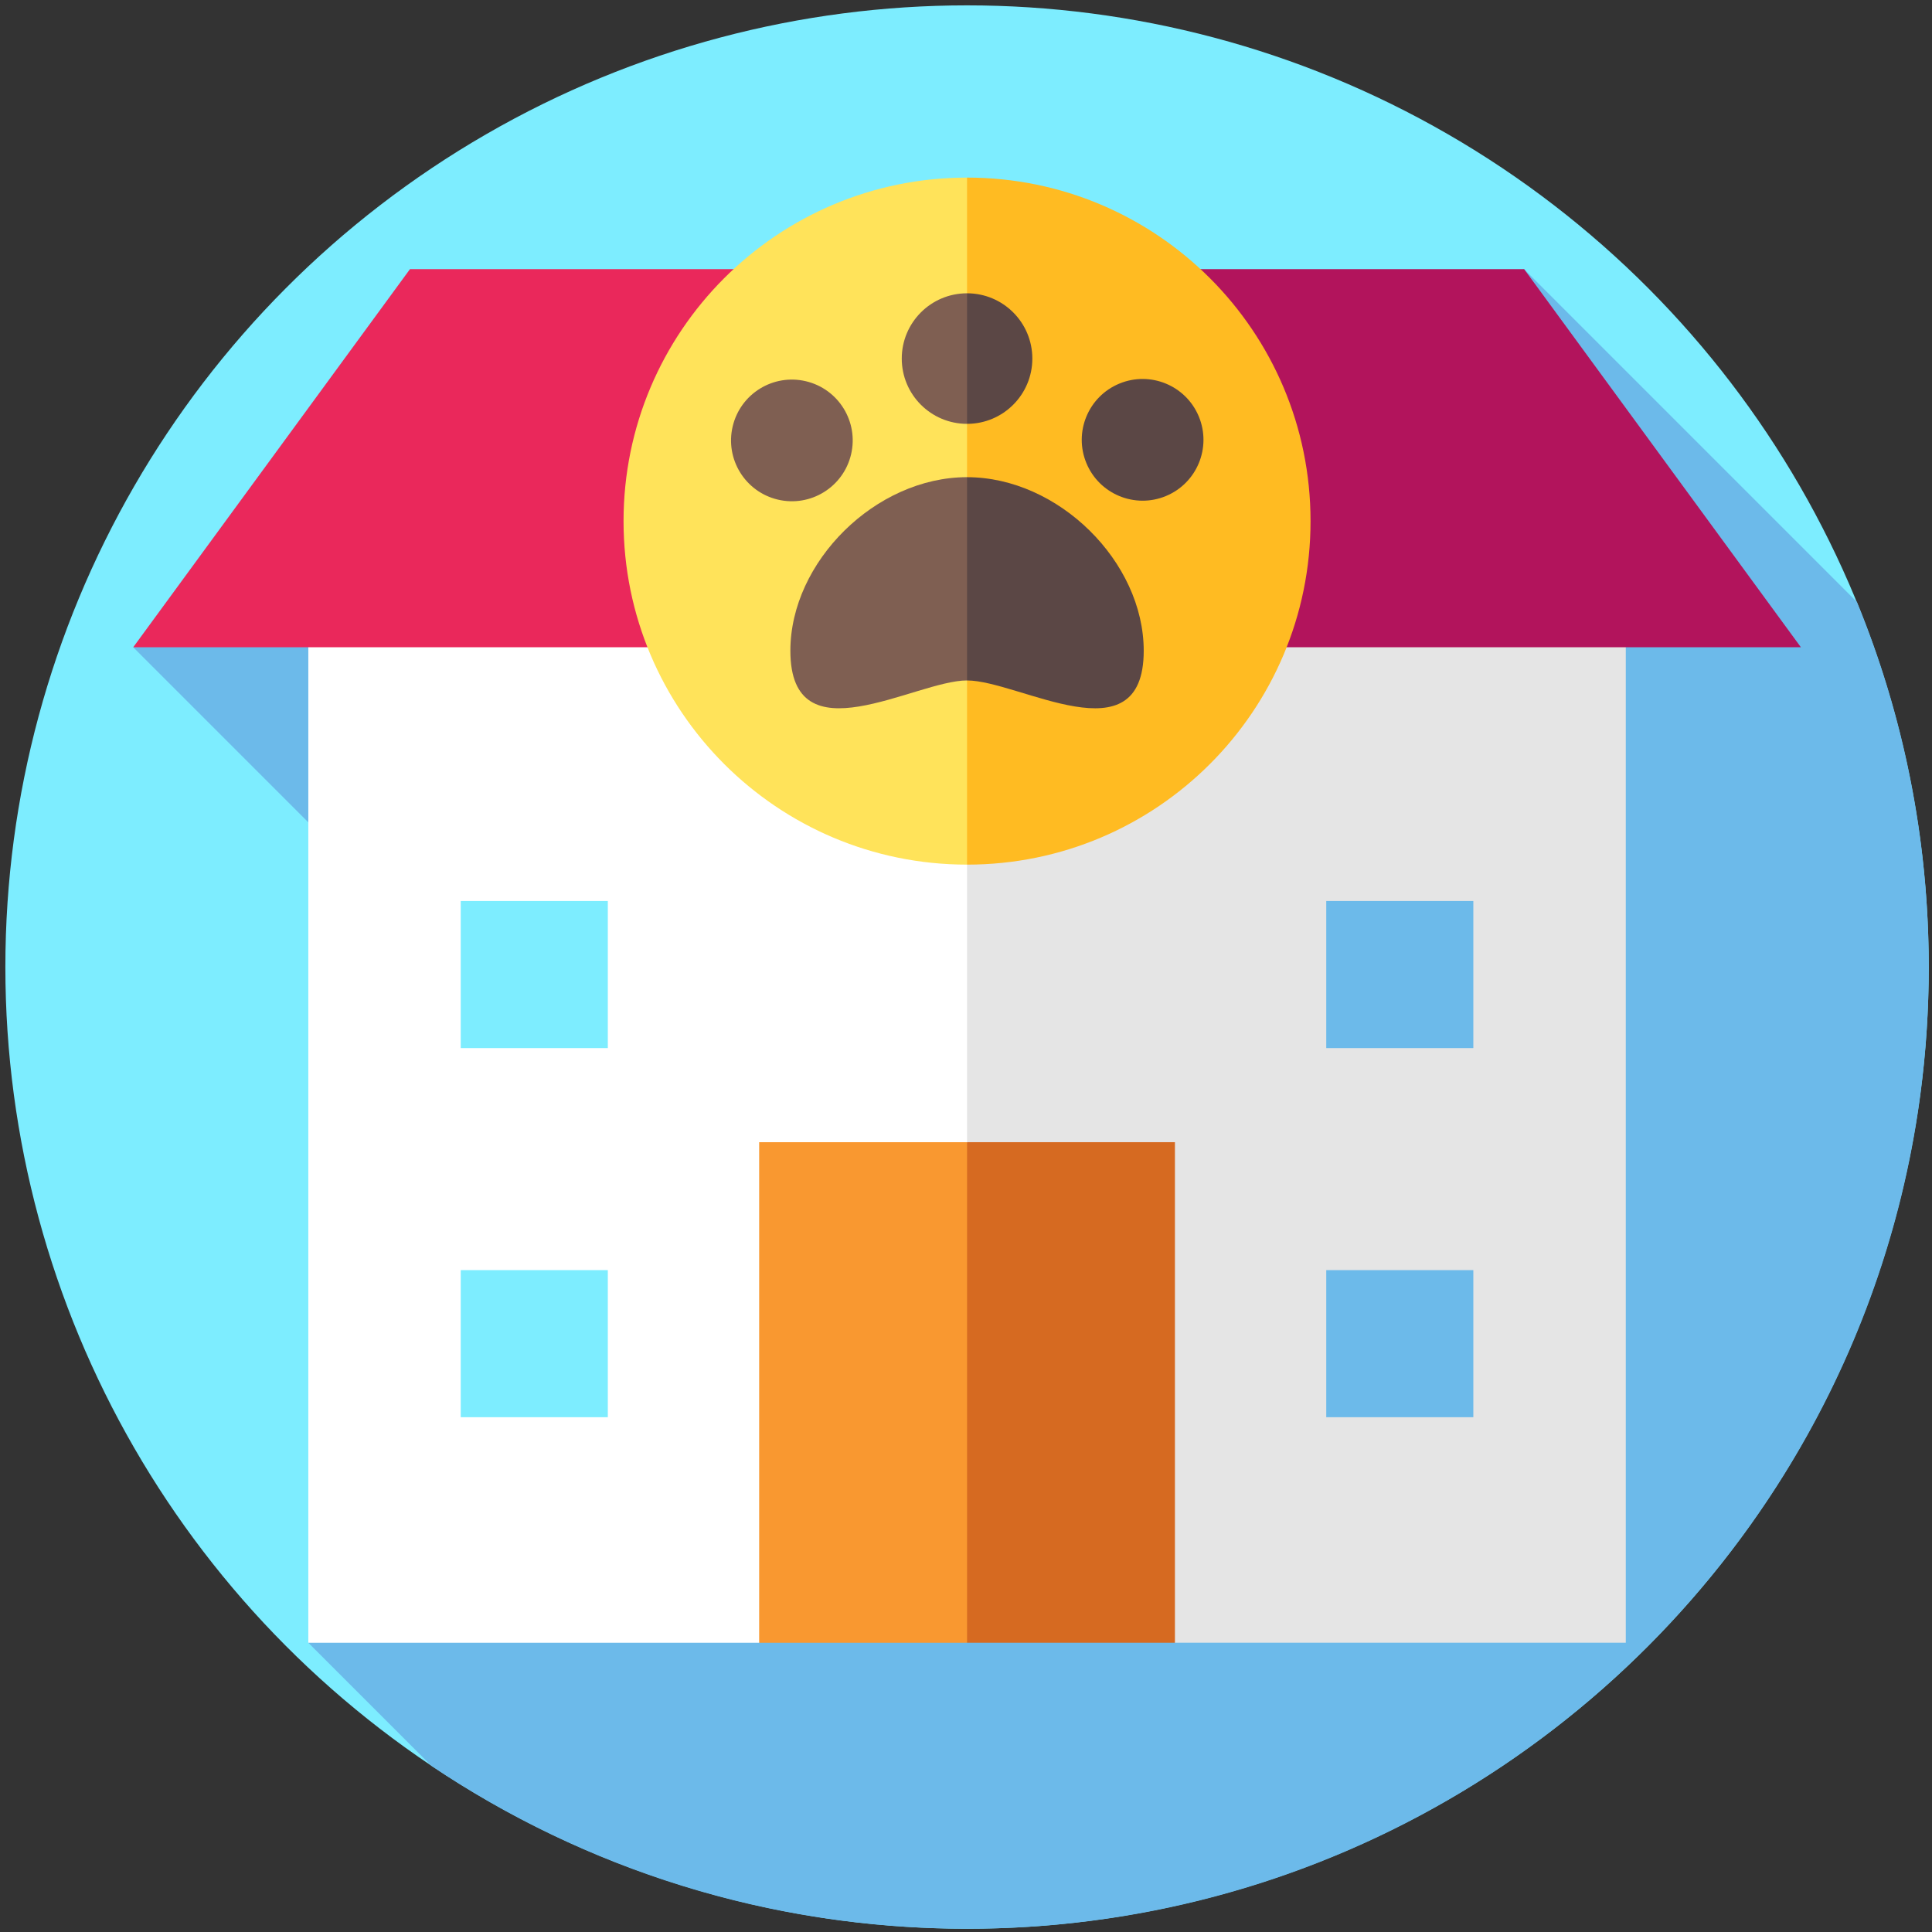 <svg width="900" height="900" version="1.1" viewBox="0 0 238.12 238.12" xmlns="http://www.w3.org/2000/svg">
 <rect x="0" y="0" width="238.12" height="238.12" fill="#333333" stroke="none"/>
 <g transform="matrix(.463 0 0 .463 .661 .661)">
  <g id="XMLID_195_">
   <circle cx="256" cy="256" r="256" fill="#7dedff"/>
  </g>
  <path d="m492.89 158.82-88.593-88.593-370.26 100.65 65.64 65.64-19.028 199.36 32.767 32.767c40.751 27.381 89.802 43.363 142.59 43.363 141.38 0 256-114.62 256-256 0-34.405-6.804-67.216-19.112-97.184z" fill="#6cbaea"/>
  <path d="m80.645 157.21v278.66h120.02l55.337-62.092 95.623-118.21-95.623-98.353z" fill="#fff"/>
  <path d="m256 157.21v216.56l55.337 62.092h120.02v-278.66z" fill="#e5e5e5"/>
  <path d="m34.033 170.87h221.97l74.535-55.134-74.535-45.512h-148.3z" fill="#ea285b"/>
  <path d="m477.97 170.87-73.671-100.65h-148.3v100.65z" fill="#b2145c"/>
  <path d="m200.66 435.87h55.337l45.722-66.623-45.722-66.623h-55.337z" fill="#f99830"/>
  <path d="m256 302.62h55.337v133.25h-55.337z" fill="#d66a21"/>
  <path d="m164.56 137.29c0 50.503 40.941 91.444 91.444 91.444l52.641-96.804-52.641-86.084c-50.503 0-91.444 40.941-91.444 91.444z" fill="#ffe35a"/>
  <path d="m347.44 137.29c0-50.503-40.941-91.444-91.444-91.444v182.89c50.503 0 91.444-40.941 91.444-91.444z" fill="#fb2"/>
  <path d="m208.97 171.8c0 29.003 33.174 7.906 47.031 7.906l25.715-25.067-25.715-29.043c-24.328 0-47.031 22.521-47.031 46.204z" fill="#7f5f52"/>
  <path d="m256 125.6v54.11c13.858 0 47.031 21.097 47.031-7.906 0-23.683-22.703-46.204-47.031-46.204z" fill="#5b4745"/>
  <path d="m238.62 94.024c0 9.597 7.78 17.377 17.377 17.377l10.403-17.377-10.403-17.377c-9.597 0-17.377 7.78-17.377 17.377z" fill="#7f5f52"/>
  <path d="m273.38 94.024c0-9.597-7.78-17.377-17.377-17.377v34.753c9.597 0 17.377-7.779 17.377-17.376z" fill="#5b4745"/>
  <circle transform="matrix(.924 -.383 .383 .924 -21.251 124.63)" cx="302.66" cy="115.74" r="16.195" fill="#5b4745"/>
  <circle transform="matrix(.23 -.973 .973 .23 48.605 292.88)" cx="209.34" cy="115.74" r="16.195" fill="#7f5f52"/>
  <path d="m121.22 238.42h39.153v39.153h-39.153z" fill="#7dedff"/>
  <path d="m121.22 336.68h39.153v39.153h-39.153z" fill="#7dedff"/>
  <path d="m351.62 238.42h39.153v39.153h-39.153z" fill="#6cbaea"/>
  <path d="m351.62 336.68h39.153v39.153h-39.153z" fill="#6cbaea"/>
 </g>
</svg>
